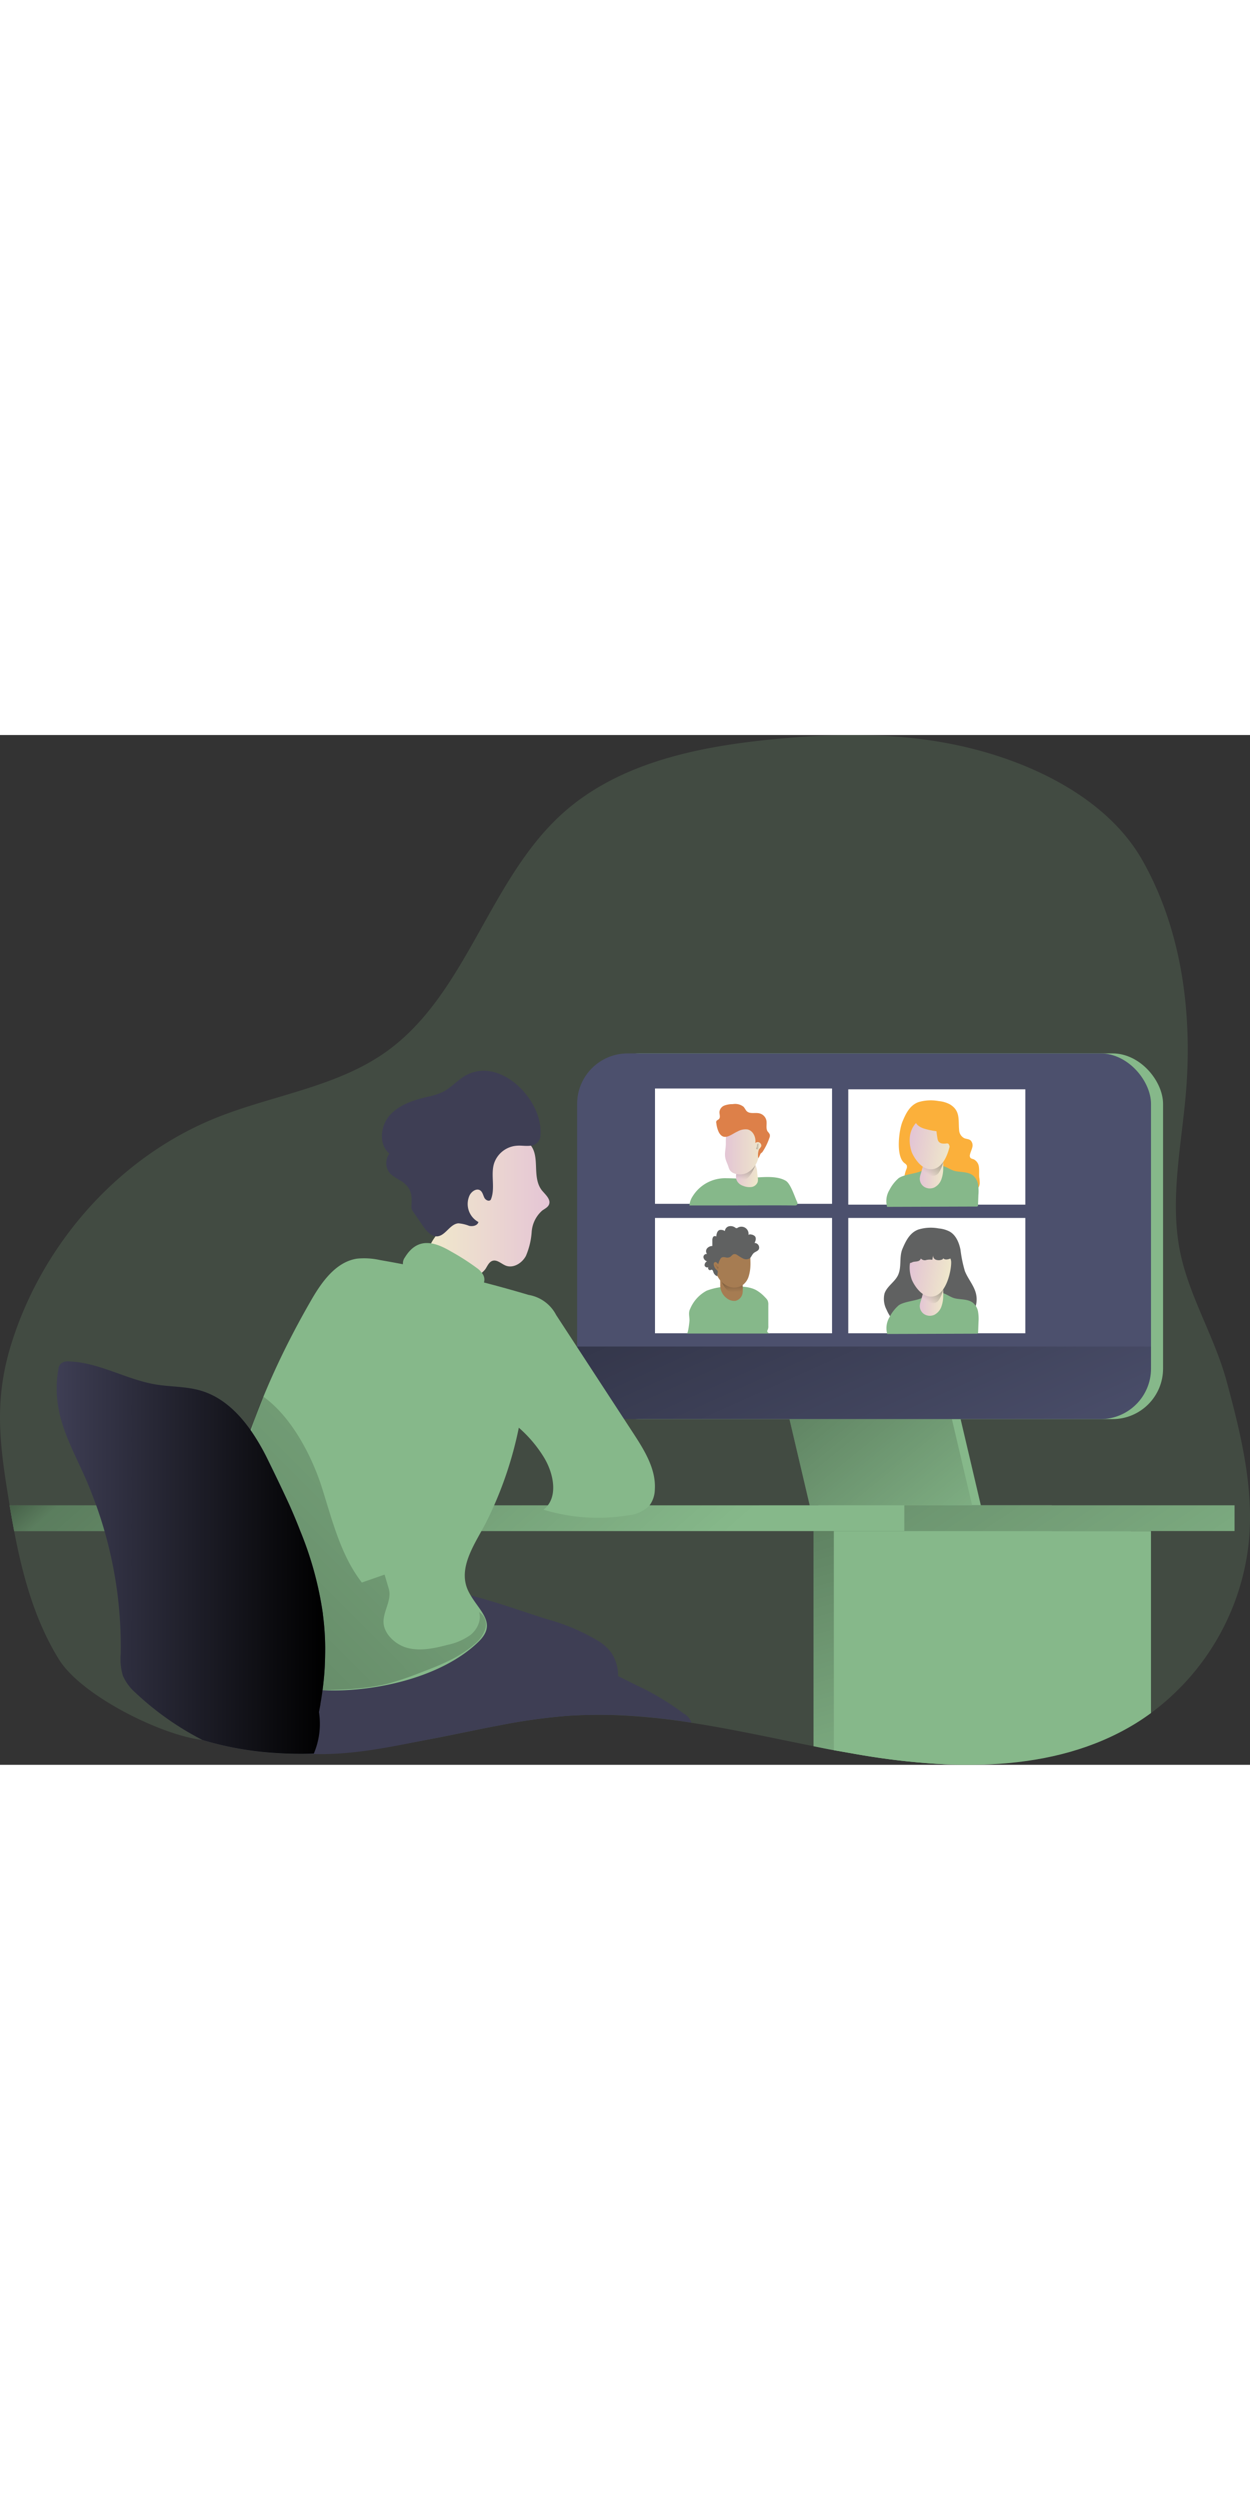 <svg id="Layer_1" data-name="Layer 1" xmlns="http://www.w3.org/2000/svg" xmlns:xlink="http://www.w3.org/1999/xlink" viewBox="0 0 349.56 287.81" data-imageid="video-call-monochromatic-2fc85" imageName="Video call" class="illustrations_image" style="width: 144px;"><rect x="0" y="0" width="349.56" height="287.81" fill="#333333" stroke="none"/><defs><linearGradient id="linear-gradient" x1="277.57" y1="148.16" x2="310.98" y2="31.41" gradientTransform="matrix(1, 0, 0, -1, 0, 352)" gradientUnits="userSpaceOnUse"><stop offset="0.01"/><stop offset="0.08" stop-opacity="0.69"/><stop offset="0.21" stop-opacity="0.32"/><stop offset="1" stop-opacity="0"/></linearGradient><linearGradient id="linear-gradient-2" x1="240.46" y1="168.79" x2="299.59" y2="96.15" gradientTransform="matrix(1, 0, 0, -1, -26.39, 328.48)" xlink:href="#linear-gradient"/><linearGradient id="linear-gradient-3" x1="242.97" y1="208.75" x2="290.27" y2="103.45" xlink:href="#linear-gradient"/><linearGradient id="linear-gradient-4" x1="93.46" y1="203.16" x2="201.02" y2="80.4" xlink:href="#linear-gradient"/><linearGradient id="linear-gradient-5" x1="-1227.2" y1="-205.25" x2="-1193.25" y2="-205.25" gradientTransform="matrix(-1, 0, 0, 1, -1047.16, 360.29)" gradientUnits="userSpaceOnUse"><stop offset="0" stop-color="#e5c5d5"/><stop offset="0.42" stop-color="#ead4d1"/><stop offset="1" stop-color="#f0e9cb"/></linearGradient><linearGradient id="linear-gradient-6" x1="26.11" y1="5.47" x2="198.18" y2="177.53" xlink:href="#linear-gradient"/><linearGradient id="linear-gradient-7" x1="42.25" y1="98.59" x2="117.33" y2="98.59" gradientTransform="matrix(1, 0, 0, -1, 0, 352)" gradientUnits="userSpaceOnUse"><stop offset="0" stop-opacity="0"/><stop offset="0.99"/></linearGradient><linearGradient id="linear-gradient-8" x1="250.87" y1="222.62" x2="362.37" y2="53.68" gradientTransform="matrix(1, 0, 0, -1, -26.39, 328.48)" xlink:href="#linear-gradient"/><linearGradient id="linear-gradient-9" x1="-153.53" y1="-266.7" x2="-147.12" y2="-266.7" gradientTransform="matrix(0.96, 0.27, -0.27, 0.96, 307.74, 442.77)" gradientUnits="userSpaceOnUse"><stop offset="0" stop-color="#e3c5d5"/><stop offset="0.42" stop-color="#e8d3cf"/><stop offset="1" stop-color="#efe8cb"/></linearGradient><linearGradient id="linear-gradient-10" x1="-9.71" y1="-246.95" x2="-6.92" y2="-262.08" gradientTransform="translate(244.13 394.71)" gradientUnits="userSpaceOnUse"><stop offset="0" stop-color="#010101" stop-opacity="0"/><stop offset="0.95" stop-color="#010101"/></linearGradient><linearGradient id="linear-gradient-11" x1="-14.99" y1="-255.44" x2="-4.33" y2="-255.44" gradientTransform="translate(244.13 394.71)" xlink:href="#linear-gradient-9"/><linearGradient id="linear-gradient-12" x1="-5.46" y1="-256.14" x2="-8.18" y2="-256.46" xlink:href="#linear-gradient-10"/><linearGradient id="linear-gradient-13" x1="39.47" y1="-214.31" x2="46.06" y2="-214.31" gradientTransform="translate(244.13 394.71)" xlink:href="#linear-gradient-9"/><linearGradient id="linear-gradient-14" x1="41.68" y1="-212.92" x2="51.52" y2="-226.46" xlink:href="#linear-gradient-10"/><linearGradient id="linear-gradient-15" x1="-47.51" y1="-244.73" x2="-36.02" y2="-244.73" gradientTransform="matrix(0.99, 0.16, -0.16, 0.99, 288.9, 421.81)" xlink:href="#linear-gradient-9"/><linearGradient id="linear-gradient-16" x1="39.47" y1="-249.9" x2="46.06" y2="-249.9" gradientTransform="translate(244.13 394.71)" xlink:href="#linear-gradient-9"/><linearGradient id="linear-gradient-17" x1="41.68" y1="-248.51" x2="51.52" y2="-262.05" xlink:href="#linear-gradient-10"/><linearGradient id="linear-gradient-18" x1="-53.18" y1="-279.77" x2="-41.69" y2="-279.77" gradientTransform="matrix(0.99, 0.16, -0.16, 0.99, 288.9, 421.81)" xlink:href="#linear-gradient-9"/><linearGradient id="linear-gradient-19" x1="-12.99" y1="-215.5" x2="-13.22" y2="-227.05" xlink:href="#linear-gradient-10"/><linearGradient id="linear-gradient-20" x1="-17.48" y1="-222.44" x2="-16.24" y2="-223.12" xlink:href="#linear-gradient-10"/></defs><title>2</title><path d="M375.64,248.91a68.27,68.27,0,0,1-27.38,47.94q-2.1,1.54-4.32,2.91c-14.79,9.07-32.09,11.9-49.63,11.53a194.32,194.32,0,0,1-29.08-3.06l-5.66-1c-1.89-.33-3.79-.73-5.68-1.11-11.37-2.26-22.73-4.78-34.13-6.54a180.1,180.1,0,0,0-22.59-2.18H197c-3.91-.11-7.83,0-11.75.24a164.94,164.94,0,0,0-19.42,2.72c-3,.55-5.92,1.16-8.87,1.76s-5.64,1.16-8.47,1.71c-5.37,1-10.53,1.95-15.53,2.67h0a166.16,166.16,0,0,1-18.76,1.72,105.92,105.92,0,0,1-10.69-.17A90.39,90.39,0,0,1,83,304.38h0c-11.39-1.28-33.78-12.31-40.12-22.5C36.13,271,32.73,258.52,30.35,246c-.45-2.4-.88-4.8-1.27-7.19-.18-1.1-.36-2.2-.53-3.29C26,219.85,24.87,207.81,30,192.3c9.06-27.63,30.35-51.42,57.56-62.09,15.61-6.13,33-8.39,46.72-18.1C157,96,163,63.94,183.83,45.32c15.41-13.78,36.87-18.38,57.45-20.48,17.23-1.77,34.78-2.14,51.77,1.31,19.82,4,42.52,14.2,52.83,32.42,11.05,19.52,14,42.86,12.15,64.94-1.25,14.92-4.74,30.64-1.4,45.52,2.73,12.11,9.51,23,12.81,35.19C373.39,218.82,377.07,233.86,375.64,248.91Z" transform="translate(-26.39 -23.52)" fill="#86b88a" opacity="0.18" style="isolation:isolate" class="target-color"/><path d="M342.58,246v50.86q-2.1,1.54-4.32,2.91c-13.19,8.09-28.38,11.21-43.95,11.53a194.32,194.32,0,0,1-29.08-3.06l-5.66-1c-1.89-.33-3.79-.73-5.68-1.11V246Z" transform="translate(-26.39 -23.52)" fill="#86b88a" class="target-color"/><path d="M342.58,246v50.86q-2.1,1.54-4.32,2.91c-13.19,8.09-28.38,11.21-43.95,11.53a194.32,194.32,0,0,1-29.08-3.06l-5.66-1c-1.89-.33-3.79-.73-5.68-1.11V246Z" transform="translate(-26.39 -23.52)" fill="url(#linear-gradient)"/><polygon points="274.29 215.28 228.87 215.28 220.61 180.11 266.03 180.11 274.29 215.28" fill="#86b88a" class="target-color"/><polygon points="271.85 215.28 226.43 215.28 218.17 180.11 263.59 180.11 271.85 215.28" fill="#86b88a" class="target-color"/><polygon points="271.85 215.28 226.43 215.28 218.17 180.11 263.59 180.11 271.85 215.28" fill="url(#linear-gradient-2)"/><rect x="164.76" y="88.98" width="160.49" height="102.21" rx="14.13" fill="#86b88a" class="target-color"/><rect x="161.39" y="88.98" width="160.49" height="102.21" rx="14.13" fill="#4c506d"/><path d="M348.26,194.43v6.14a14.13,14.13,0,0,1-14.13,14.13H201.9a14.13,14.13,0,0,1-14.13-14.13h0v-6.14Z" transform="translate(-26.39 -23.52)" fill="url(#linear-gradient-3)"/><path d="M199.25,286.57a26.14,26.14,0,0,1-2.08,10.79H197c-3.91-.11-7.83,0-11.75.24a164.94,164.94,0,0,0-19.42,2.72c-3,.55-5.92,1.16-8.87,1.76s-5.64,1.16-8.47,1.71c-5.37,1-10.53,1.95-15.53,2.67a47.61,47.61,0,0,1-17-12.17c-.51-.57-1-1.15-1.48-1.74-.61-.77-1.19-1.57-1.73-2.41a18.26,18.26,0,0,1-3.09-7.86,11.66,11.66,0,0,1,.12-3.44c.75-3.93,3.62-7.06,6.86-9.47.35-.26.7-.52,1.06-.76a40,40,0,0,1,24.37-7.1c.72,0,1.45.06,2.17.11A75,75,0,0,1,158,264c7.12,1.82,14.23,4.37,21.26,6.62a56.68,56.68,0,0,1,14.79,6.31,12.64,12.64,0,0,1,3.39,3.21A12,12,0,0,1,199.25,286.57Z" transform="translate(-26.39 -23.52)" fill="#3e3e54"/><path d="M197,297.36c-3.91-.11-7.83,0-11.75.24a164.94,164.94,0,0,0-19.42,2.72c-3,.55-5.92,1.16-8.87,1.76s-5.64,1.16-8.47,1.71c-15.14,2.95-29.14,6.34-44.72,3.44a6.37,6.37,0,0,1-2.61-.91,6,6,0,0,1-1.89-3.12,27.57,27.57,0,0,1,1.63-20.69c3.8-7.49,9.83-10.46,16.88-14,8.13-4.12,15-7.23,24.37-7,.72,0,1.45.06,2.17.11A76.51,76.51,0,0,1,158,264c7,1.82,14.07,4.34,21,6.57a56.39,56.39,0,0,1,14.79,6.31,12.48,12.48,0,0,1,3.4,3.2,12.08,12.08,0,0,1,1.79,6.38h0A26,26,0,0,1,197,297.36Z" transform="translate(-26.39 -23.52)" fill="#3e3e54"/><path d="M219.76,299.54a180.1,180.1,0,0,0-22.59-2.18H197c-3.91-.11-7.83,0-11.75.24a164.94,164.94,0,0,0-19.42,2.72c-3,.55-5.92,1.16-8.87,1.76-8.45-1.51-17-2.73-25.36-4.58A28.41,28.41,0,0,1,120,292.89a13.24,13.24,0,0,1-2.35-2.38,11.38,11.38,0,0,1-.84-1.25,10.07,10.07,0,0,1-1.48-5.81,7.25,7.25,0,0,1,.28-1.6,13.89,13.89,0,0,1,6.09-7.1,28.71,28.71,0,0,1,14.42-5.32c3.49-.19,7,.51,10.44.32,3.1-.17,5.24-1.89,8-2.3a15.35,15.35,0,0,1,6.25.55c4.73,1.3,9.61,4.14,13.32,6l25,12.48.19.09,5,2.5A72.27,72.27,0,0,1,217.58,297,4.58,4.58,0,0,1,219.76,299.54Z" transform="translate(-26.39 -23.52)" fill="#3e3e54"/><path d="M320.52,238.8V246H30.35c-.45-2.4-.88-4.8-1.27-7.19Z" transform="translate(-26.39 -23.52)" fill="#86b88a" class="target-color"/><path d="M320.52,238.8V246H30.35c-.45-2.4-.88-4.8-1.27-7.19Z" transform="translate(-26.39 -23.52)" fill="url(#linear-gradient-4)"/><path d="M174,137.37c-3.46-3.07-10.7-3.81-14-.42-2.44,2.5-2.6,6.4-3.2,9.87a31.16,31.16,0,0,1-6.11,13.69c-1.68,2.14-3.7,4.16-4.42,6.77a3.9,3.9,0,0,0,0,2.61,5.24,5.24,0,0,0,2.16,2.09,19.69,19.69,0,0,0,6.88,3.2,6.73,6.73,0,0,0,6.8-2.37c.58-.86,1-2,2-2.34,1.3-.41,2.47.85,3.73,1.35,2.13.81,4.57-.72,5.63-2.74a20.56,20.56,0,0,0,1.6-6.64,8.79,8.79,0,0,1,2.93-6c.69-.51,1.57-.89,1.91-1.68.61-1.46-1-2.79-2-4C174.84,146.76,177.92,140.64,174,137.37Z" transform="translate(-26.39 -23.52)" fill="url(#linear-gradient-5)"/><path d="M172.91,123.24c-4.35-5-11-7.83-16.68-4.34-2.14,1.32-3.84,3.31-6.09,4.42a19.93,19.93,0,0,1-4.33,1.34c-3.86.92-7.86,2.22-10.47,5.2s-3.1,8.12-.05,10.65a4.44,4.44,0,0,0,.36,5.73,19.77,19.77,0,0,0,3,1.95c3,2,3,4.25,2.77,7.29a2.49,2.49,0,0,0,.59,1.37l2.74,4c.95,1.35,2.21,2.79,3.82,2.79,2.38-.11,3.6-3.45,6-3.65a10.33,10.33,0,0,1,3,.7c1,.24,2.36-.05,2.61-1.06a5.74,5.74,0,0,1-2.46-7.48c.57-1.12,2-2.07,3-1.33.61.45.76,1.28,1.11,2s1.36,1.17,1.81.56c1.33-3.13-.08-6.88.9-10.08a7.25,7.25,0,0,1,6.41-5c1.25-.1,2.51.16,3.76,0a3,3,0,0,0,2.73-2.21C178.09,131.73,176.13,126.91,172.91,123.24Z" transform="translate(-26.39 -23.52)" fill="#3e3e54"/><path d="M139.61,169.53a2.78,2.78,0,0,0-.46,2.35,2.14,2.14,0,0,0,2,1.09c5.67.55,11.59,1.33,16.89,4.1,1.15.55,2.66,1.14,3.46,0a2.79,2.79,0,0,0,0-2.69,5.75,5.75,0,0,0-1.75-1.89,66,66,0,0,0-7.19-4.61C147.93,165.15,143.17,163.71,139.61,169.53Z" transform="translate(-26.39 -23.52)" fill="#86b88a" class="target-color"/><path d="M157.43,262.92c2.7,5.38,8.36,8.66,2.7,14.09-10,9.63-27.67,13.67-41.06,13.54-9-.08-18.25-2.14-25.3-7.7a14.46,14.46,0,0,1-4.88-6.14,17.31,17.31,0,0,1-.8-5c-1.77-31.58,9.43-62.68,25.23-90.07,3-5.24,7-10.9,12.94-11.78a20.31,20.31,0,0,1,6.41.4A362.92,362.92,0,0,1,174.22,180a10.67,10.67,0,0,1,7.7,5.62l21.59,33.07c3.12,4.78,6.36,10,6,15.69a7.69,7.69,0,0,1-1.6,4.61,9.85,9.85,0,0,1-6,2.63,52.24,52.24,0,0,1-23.54-1.6c4.26-3.27,2.92-10.06.11-14.65a35.94,35.94,0,0,0-7-8.26,106.35,106.35,0,0,1-8.8,25.77C159.68,249,154,256.14,157.43,262.92Z" transform="translate(-26.39 -23.52)" fill="#86b88a" class="target-color"/><path d="M95.93,220.64c.55-2.06,2.15-8.6,4.11-12.2,7.81,5.57,13.54,16.44,16.43,25.59s5.24,18.77,11.11,26.35l6.36-2.21,1.18,4c.94,3.16-1.73,6.41-1.46,9.61s3.49,6,6.53,6.84c3.66,1,7.56.18,11.23-.79A16.93,16.93,0,0,0,158,275c1.85-1.52,3.07-4.06,2.38-6.35a4.06,4.06,0,0,1,1.74,4.63,8.94,8.94,0,0,1-3,4.3c-4.44,3.9-10.09,6.07-15.61,8.16a81.74,81.74,0,0,1-8.08,2.75c-6.24,1.65-12.77,1.81-19.22,2-3.92.09-6.27-.52-8-4.4-2.48-5.53-2.66-11.77-3.26-17.81A313.36,313.36,0,0,0,95.93,220.64Z" transform="translate(-26.39 -23.52)" fill="url(#linear-gradient-6)"/><path d="M117.33,278.58q0,2.58-.12,5.25c-.09,1.77-.25,3.58-.47,5.43l-.15,1.21c-.17,1.26-.36,2.53-.59,3.82a.33.33,0,0,0,0,.14c-.13.71-.27,1.43-.41,2.16a21.33,21.33,0,0,1-1.44,11.6h0a105.92,105.92,0,0,1-10.69-.17A90,90,0,0,1,83,304.38h0a81.47,81.47,0,0,1-18.65-13.13,13.6,13.6,0,0,1-3.59-4.81,16.29,16.29,0,0,1-.61-6.17A116.83,116.83,0,0,0,55.62,246c-.69-2.42-1.47-4.82-2.32-7.19-1-2.69-2-5.34-3.19-8-2.74-6.17-6.06-12.19-7.31-18.82a30.81,30.81,0,0,1-.12-11,2.92,2.92,0,0,1,.7-1.76,3,3,0,0,1,2.28-.63c8.34.23,15.92,5,24.16,6.41,4.23.72,8.62.53,12.73,1.75,5.85,1.72,10.35,6,13.9,11a62,62,0,0,1,4.86,8.35c2.14,4.35,4.14,8.51,6,12.56,1.08,2.43,2.09,4.82,3,7.19a97,97,0,0,1,6.37,23.23v.15A74.91,74.91,0,0,1,117.33,278.58Z" transform="translate(-26.39 -23.52)" fill="#3e3e54"/><path d="M117.33,278.58q0,2.58-.12,5.25c-.09,1.77-.25,3.58-.47,5.43l-.15,1.21c-.17,1.26-.36,2.53-.59,3.82a.33.33,0,0,0,0,.14c-.13.71-.27,1.43-.41,2.16a21.33,21.33,0,0,1-1.44,11.6h0a105.92,105.92,0,0,1-10.69-.17A90,90,0,0,1,83,304.38h0a81.47,81.47,0,0,1-18.65-13.13,13.6,13.6,0,0,1-3.59-4.81,16.29,16.29,0,0,1-.61-6.17A116.83,116.83,0,0,0,55.62,246c-.69-2.42-1.47-4.82-2.32-7.19-1-2.69-2-5.34-3.19-8-2.74-6.17-6.06-12.19-7.31-18.82a30.81,30.81,0,0,1-.12-11,2.92,2.92,0,0,1,.7-1.76,3,3,0,0,1,2.28-.63c8.34.23,15.92,5,24.16,6.41,4.23.72,8.62.53,12.73,1.75,5.85,1.72,10.35,6,13.9,11a62,62,0,0,1,4.86,8.35c2.14,4.35,4.14,8.51,6,12.56,1.08,2.43,2.09,4.82,3,7.19a97,97,0,0,1,6.37,23.23v.15A74.91,74.91,0,0,1,117.33,278.58Z" transform="translate(-26.39 -23.52)" fill="url(#linear-gradient-7)"/><rect x="252.89" y="215.28" width="92.35" height="7.19" fill="#86b88a" class="target-color"/><rect x="252.89" y="215.28" width="92.35" height="7.19" fill="url(#linear-gradient-8)"/><path d="M348.26,246v50.86q-2.1,1.54-4.32,2.91c-23,14.11-52.13,13.12-78.71,8.47l-5.66-1V246Z" transform="translate(-26.39 -23.52)" fill="#86b88a" class="target-color"/><rect x="183.17" y="98.79" width="49.51" height="32.23" fill="#fff"/><path d="M220.12,152.39a10.67,10.67,0,0,1,9.42-5c1.31,0,2.63.09,3.93.09,3.76,0,9.42-1.31,12.66.62,1.34.79,2.46,4.37,3.12,5.79a.85.85,0,0,1,.05.88c-.19.25-.48.23-.75.23-6.67-.07-13.32,0-20,0h-9.36A5.45,5.45,0,0,1,220.12,152.39Z" transform="translate(-26.39 -23.52)" fill="#86b88a" class="target-color"/><path d="M233.22,149a3.43,3.43,0,0,0,1,.53,4.68,4.68,0,0,0,2.34.31,2.17,2.17,0,0,0,1.73-1.45,3.08,3.08,0,0,0,0-1.21l-.16-1.44a4.9,4.9,0,0,0-.52-2.06,2.55,2.55,0,0,0-3.09-1,3.38,3.38,0,0,0-1.6,1.69C232.2,146,231.63,147.7,233.22,149Z" transform="translate(-26.39 -23.52)" fill="url(#linear-gradient-9)"/><path d="M237.64,143.68s-1.52,4.38-3.72,4.38-1.62-2.13-1.62-2.13Z" transform="translate(-26.39 -23.52)" fill="url(#linear-gradient-10)"/><path d="M229.27,141.92c.19.76.55,1.46.8,2.2a4.58,4.58,0,0,0,.41,1,2.45,2.45,0,0,0,1.28.93,4.62,4.62,0,0,0,3.41-.11,6.05,6.05,0,0,0,3.08-3.54c.55-1.51,1.51-3,1.55-4.63,0-.69-.83-1.52-1.07-2.17a5.09,5.09,0,0,0-1.32-1.8,6.29,6.29,0,0,0-1.58-1.23,4.83,4.83,0,0,0-4.59.55,4,4,0,0,0-1.2,1c-.78,1.07-.66,2.38-.67,3.63C229.36,139.19,228.92,140.5,229.27,141.92Z" transform="translate(-26.39 -23.52)" fill="url(#linear-gradient-11)"/><path d="M227.43,134.58a7.6,7.6,0,0,1-.71-2.51.94.94,0,0,1,0-.62c.14-.29.51-.38.73-.61.47-.5.1-1.3.13-2a2.19,2.19,0,0,1,1.38-1.77,6.41,6.41,0,0,1,2.33-.39,3.83,3.83,0,0,1,3,.71c.4.4.61,1,1,1.33.91.75,2.29.26,3.44.53a2.62,2.62,0,0,1,2,2.09c.16,1-.23,2.13.34,3a3.57,3.57,0,0,1,.57.77,1.44,1.44,0,0,1-.09,1,16.49,16.49,0,0,1-1.79,3.71,1.55,1.55,0,0,1-.54.57c-.24.12-.65,1.53-.79,1.31a4.68,4.68,0,0,1,.22-2.43,3,3,0,0,0,.63-.84,1,1,0,0,0-.86-1.13,1,1,0,0,0-.82.27c.26-1.6-.6-3.49-2.19-3.82a4.5,4.5,0,0,0-2.76.57C230.81,135.15,228.84,137.11,227.43,134.58Z" transform="translate(-26.39 -23.52)" fill="#dd8049"/><path d="M238.2,137.85a.26.26,0,0,1,.15-.16.41.41,0,0,1,.24.08.54.54,0,0,1,.28.31.55.55,0,0,1,0,.31,2.22,2.22,0,0,1-.24.6.71.71,0,0,1-.52.35c-.1,0-.25-.23-.25-.32s.1-.14.14-.23C238.12,138.51,238,138.16,238.2,137.85Z" transform="translate(-26.39 -23.52)" fill="url(#linear-gradient-12)"/><rect x="237.22" y="99.02" width="49.51" height="32.23" fill="#fff"/><rect x="237.22" y="134.97" width="49.51" height="32.23" fill="#fff"/><rect x="183.17" y="134.97" width="49.51" height="32.23" fill="#fff"/><path d="M283.23,161.72a11.88,11.88,0,0,1,5.68-.3,8.1,8.1,0,0,1,3.08.89c1.74,1,2.61,3.09,3,5.07a36.4,36.4,0,0,0,1.22,5.94c.85,2.18,2.53,4,3.1,6.28a6.86,6.86,0,0,1-5,8.3,7,7,0,0,1-1.7.2c-1.46,0-2.88-.48-4.34-.48-3,0-5.89,2.06-8.84,1.46-2.42-.5-4.15-2.69-5.14-5a6.45,6.45,0,0,1-.55-4.46c.66-2,2.77-3.16,3.71-5,1.19-2.35.3-5.14,1.32-7.53C279.7,164.91,280.81,162.59,283.23,161.72Z" transform="translate(-26.39 -23.52)" fill="#606161"/><path d="M293.61,181c1.62.32,3.44.17,4.76,1.12a4.16,4.16,0,0,1,1.52,2.49,12.07,12.07,0,0,1,.14,2.94l-.11,2.9a.46.46,0,0,1-.08.3.51.51,0,0,1-.34.08l-25,.09a6,6,0,0,1,.65-4.72,11,11,0,0,1,2.52-3.26c1.52-1.15,5.06-1.25,6.73-2.2.44-.24,0-.59.53-.72s.28-.7.76-.71a17.92,17.92,0,0,1,4.39.19C291.31,179.86,292.28,180.73,293.61,181Z" transform="translate(-26.39 -23.52)" fill="#86b88a" class="target-color"/><path d="M283.84,181.84a5.15,5.15,0,0,0-.24,1.23,2.72,2.72,0,0,0,1.32,2.36,3,3,0,0,0,2.73.14,4.09,4.09,0,0,0,2-2.3,9,9,0,0,0,.51-3.09,25.37,25.37,0,0,0-.25-4.18.85.85,0,0,0-.7-1H289a3.76,3.76,0,0,0-4,2.26,7.72,7.72,0,0,0-.34,1.57A30.3,30.3,0,0,1,283.84,181.84Z" transform="translate(-26.39 -23.52)" fill="url(#linear-gradient-13)"/><path d="M284.46,179.72s-.15,1.28.43,1.76,2.87,1.59,4,0a8.09,8.09,0,0,0,1.31-3.41Z" transform="translate(-26.39 -23.52)" fill="url(#linear-gradient-14)"/><path d="M281.29,175.5c.29.94,2.06,4.25,4.49,4.85,5.25,1.3,6.84-7.93,6.58-9.87a8,8,0,0,0-2.41-4.21,4.62,4.62,0,0,0-4.77-.55C281.06,167.48,280,171.49,281.29,175.5Z" transform="translate(-26.39 -23.52)" fill="url(#linear-gradient-15)"/><path d="M279.59,170.35a1.08,1.08,0,0,0,.81.81,2.94,2.94,0,0,0,1.26-.35c.5-.15,1-.09,1.55-.28s.89-.8.6-1.22c-.15.64.7,1.06,1.35,1a4.24,4.24,0,0,1,1.94-.12l.25-1.28a1.18,1.18,0,0,0,.77,1.26,2.48,2.48,0,0,0,1.57,0c.23-.06.51-.24.42-.46.53.64,1.55.37,2.32,0a.57.57,0,0,0,.3-.23.55.55,0,0,0,0-.4,13.62,13.62,0,0,0-1.33-3.59,4.68,4.68,0,0,0-3-2.26,6.21,6.21,0,0,0-2.19.12,8,8,0,0,0-4.89,2.75C280.42,167.17,279.2,169,279.59,170.35Z" transform="translate(-26.39 -23.52)" fill="#606161"/><path d="M283.23,126.12a12,12,0,0,1,5.68-.29,8.1,8.1,0,0,1,3.08.89c3.06,1.81,2.34,4.4,2.62,7.23a2.68,2.68,0,0,0,1.43,2.24c.58.25,1.28.22,1.77.62a2,2,0,0,1,.47,2c-.17.69-.51,1.33-.65,2a1.09,1.09,0,0,0,.09.81c.21.31.64.36,1,.5a2.7,2.7,0,0,1,1.43,2.21c.12.91,0,1.83.07,2.75a10,10,0,0,1,.15,1.73c-.12,1.77-1.89,3.07-3.66,3.3a12.1,12.1,0,0,1-5.21-.93,11.25,11.25,0,0,0-5.22-.84c-1.9.31-3.91,1.55-5.59.62a3.33,3.33,0,0,1-1.51-2.85,9.67,9.67,0,0,1,.69-3.28,1.47,1.47,0,0,0,.09-1.05,2.06,2.06,0,0,0-.65-.63c-2.46-1.91-1.56-9.17-.52-11.64C279.7,129.32,280.81,127,283.23,126.12Z" transform="translate(-26.39 -23.52)" fill="#fbb03b"/><path d="M293.61,145.41c1.62.32,3.44.17,4.76,1.12a4.16,4.16,0,0,1,1.52,2.49,11.89,11.89,0,0,1,.11,3l-.11,2.9a.43.43,0,0,1-.08.29.46.46,0,0,1-.34.09l-25,.09a6,6,0,0,1,.65-4.72,11,11,0,0,1,2.52-3.26c1.52-1.15,5.06-1.25,6.73-2.2.44-.24,0-.59.53-.72s.28-.7.76-.71a17.92,17.92,0,0,1,4.39.19C291.31,144.27,292.28,145.14,293.61,145.41Z" transform="translate(-26.39 -23.52)" fill="#86b88a" class="target-color"/><path d="M283.84,146.25a5.15,5.15,0,0,0-.24,1.23,2.72,2.72,0,0,0,1.32,2.36,3,3,0,0,0,2.73.14,4.09,4.09,0,0,0,2-2.3,9,9,0,0,0,.51-3.09,25.37,25.37,0,0,0-.25-4.18.85.85,0,0,0-.7-1H289a3.76,3.76,0,0,0-4,2.26,7.72,7.72,0,0,0-.34,1.57A30.3,30.3,0,0,1,283.84,146.25Z" transform="translate(-26.39 -23.52)" fill="url(#linear-gradient-16)"/><path d="M284.46,144.13s-.15,1.28.43,1.76,2.87,1.59,4,0a8.09,8.09,0,0,0,1.31-3.41Z" transform="translate(-26.39 -23.52)" fill="url(#linear-gradient-17)"/><path d="M281.29,139.91c.29.94,2.06,4.25,4.49,4.85,5.25,1.3,6.84-7.93,6.58-9.87a8,8,0,0,0-2.41-4.21,4.62,4.62,0,0,0-4.77-.55C281.06,131.89,280,135.9,281.29,139.91Z" transform="translate(-26.39 -23.52)" fill="url(#linear-gradient-18)"/><path d="M224,178.82a17.47,17.47,0,0,1,6.63-1.13c2.47-.1,5.12-.13,7.17.94a10.4,10.4,0,0,1,2.56,2.06,3.53,3.53,0,0,1,.69.85,2.72,2.72,0,0,1,.2,1.26v5.86a2.19,2.19,0,0,1-.2,1.13c-.54,1,1.35,1,0,1H218.47c.36,0,.74-3.34.73-3.68,0-1.16-.36-2.15.2-3.24A10.23,10.23,0,0,1,224,178.82Z" transform="translate(-26.39 -23.52)" fill="#86b88a" class="target-color"/><path d="M229.59,180.9a3.38,3.38,0,0,0,2.48.76,2.63,2.63,0,0,0,2-2.36c.15-1.05-.09-2.13,0-3.2a6.7,6.7,0,0,0,0-2,3,3,0,0,0-2.49-1.91,3.55,3.55,0,0,0-3,1.1c-1.05,1.17-.73,2.57-.78,4A4.46,4.46,0,0,0,229.59,180.9Z" transform="translate(-26.39 -23.52)" fill="#a67c52"/><path d="M228.08,176s1.18,3.42,3.45,3.42,2.59-1.15,2.59-1.15l-.1-1.84Z" transform="translate(-26.39 -23.52)" fill="url(#linear-gradient-19)"/><path d="M236.24,171.88a11.28,11.28,0,0,1-.5,3,4.68,4.68,0,0,1-1.73,2.41,4.27,4.27,0,0,1-4,.3,6.07,6.07,0,0,1-3-2.89,10.8,10.8,0,0,1-1.21-4,5.83,5.83,0,0,1,.57-3.13,4.32,4.32,0,0,1,2.6-2,10.11,10.11,0,0,1,3.33-.34,6.11,6.11,0,0,1,2.67.51,2.26,2.26,0,0,1,1.34,2.38C236.12,169.29,236.31,170.62,236.24,171.88Z" transform="translate(-26.39 -23.52)" fill="#a67c52"/><path d="M227.27,171.38c-.29-.15-.45-.54-.77-.57a.5.5,0,0,0-.47.3,1,1,0,0,0,0,.59,2.12,2.12,0,0,0,.67,1.21,1.18,1.18,0,0,1,.39.44,1,1,0,0,1,0,.43l-.13,1a1.82,1.82,0,0,1-1.07-1.13c-.08-.21-.16-.62-.44-.68s-.47.3-.81,0a.61.61,0,0,1-.15-.79c-.32.35-1,0-1.06-.43a1.19,1.19,0,0,1,.68-1.14,1.42,1.42,0,0,1-1-1.1.86.86,0,0,1,.76-.95,1,1,0,0,1,.24,0,1.25,1.25,0,0,1,0-1.55,1.92,1.92,0,0,1,1.48-.68v-1.52a1.84,1.84,0,0,1,.22-1,.6.6,0,0,1,.83-.15l.05,0c.07-.71.25-1.55.91-1.8a2,2,0,0,1,1.5.29,1.51,1.51,0,0,1,1.13-1.33,2.18,2.18,0,0,1,1.78.38.48.48,0,0,0,.22.12.55.55,0,0,0,.31,0,2,2,0,0,1,2.8.43,2,2,0,0,1,.33,1.64c0-.33.5-.35.82-.27a1.83,1.83,0,0,1,1,.47c.45.5.23,1.29-.09,1.89a1.3,1.3,0,0,1,1.28,1.15c.11,1.13-1,1.15-1.6,1.76-.4.41-.58,1-1,1.37a1.92,1.92,0,0,1-1.87.08,14.61,14.61,0,0,1-1.66-1,1.29,1.29,0,0,0-.91-.24c-.45.09-.71.58-1.11.81a1.77,1.77,0,0,1-1.2.11c-.49-.1-1-.19-1.38.26A4.72,4.72,0,0,0,227.27,171.38Z" transform="translate(-26.39 -23.52)" fill="#606161"/><path d="M226.78,171.87a2.56,2.56,0,0,0-.11-.24.25.25,0,0,0-.22-.13.21.21,0,0,0-.17.18.57.57,0,0,0,0,.26,2.25,2.25,0,0,0,.2.51.83.83,0,0,0,.21.28.85.85,0,0,0,.34.14.17.17,0,0,0,.14,0,.16.16,0,0,0,.05-.09c0-.15.1-.47,0-.6s-.14,0-.21-.08A.51.51,0,0,1,226.78,171.87Z" transform="translate(-26.39 -23.52)" opacity="0.5" fill="url(#linear-gradient-20)" style="isolation:isolate"/><path d="M284.92,133.55a21.45,21.45,0,0,0,3.35.7c.07.66.16,1.32.28,2a2.16,2.16,0,0,0,.25.78,1.51,1.51,0,0,0,1,.64,4.43,4.43,0,0,0,1.26,0,.73.73,0,0,1,.54.09.75.75,0,0,1,.18.28l.74,1.74a.15.15,0,0,0,.22-.11.66.66,0,0,0,0-.28c-.12-.69.35-1.32.63-2,.71-1.63.24-3.52-.37-5.2a8.1,8.1,0,0,0-1.09-2.18,6.83,6.83,0,0,0-4.75-2.26,5.58,5.58,0,0,0-2.66.23,3.64,3.64,0,0,0-2.18,3.07C282.3,132.44,283.82,133.22,284.92,133.55Z" transform="translate(-26.39 -23.52)" fill="#fbb03b"/></svg>